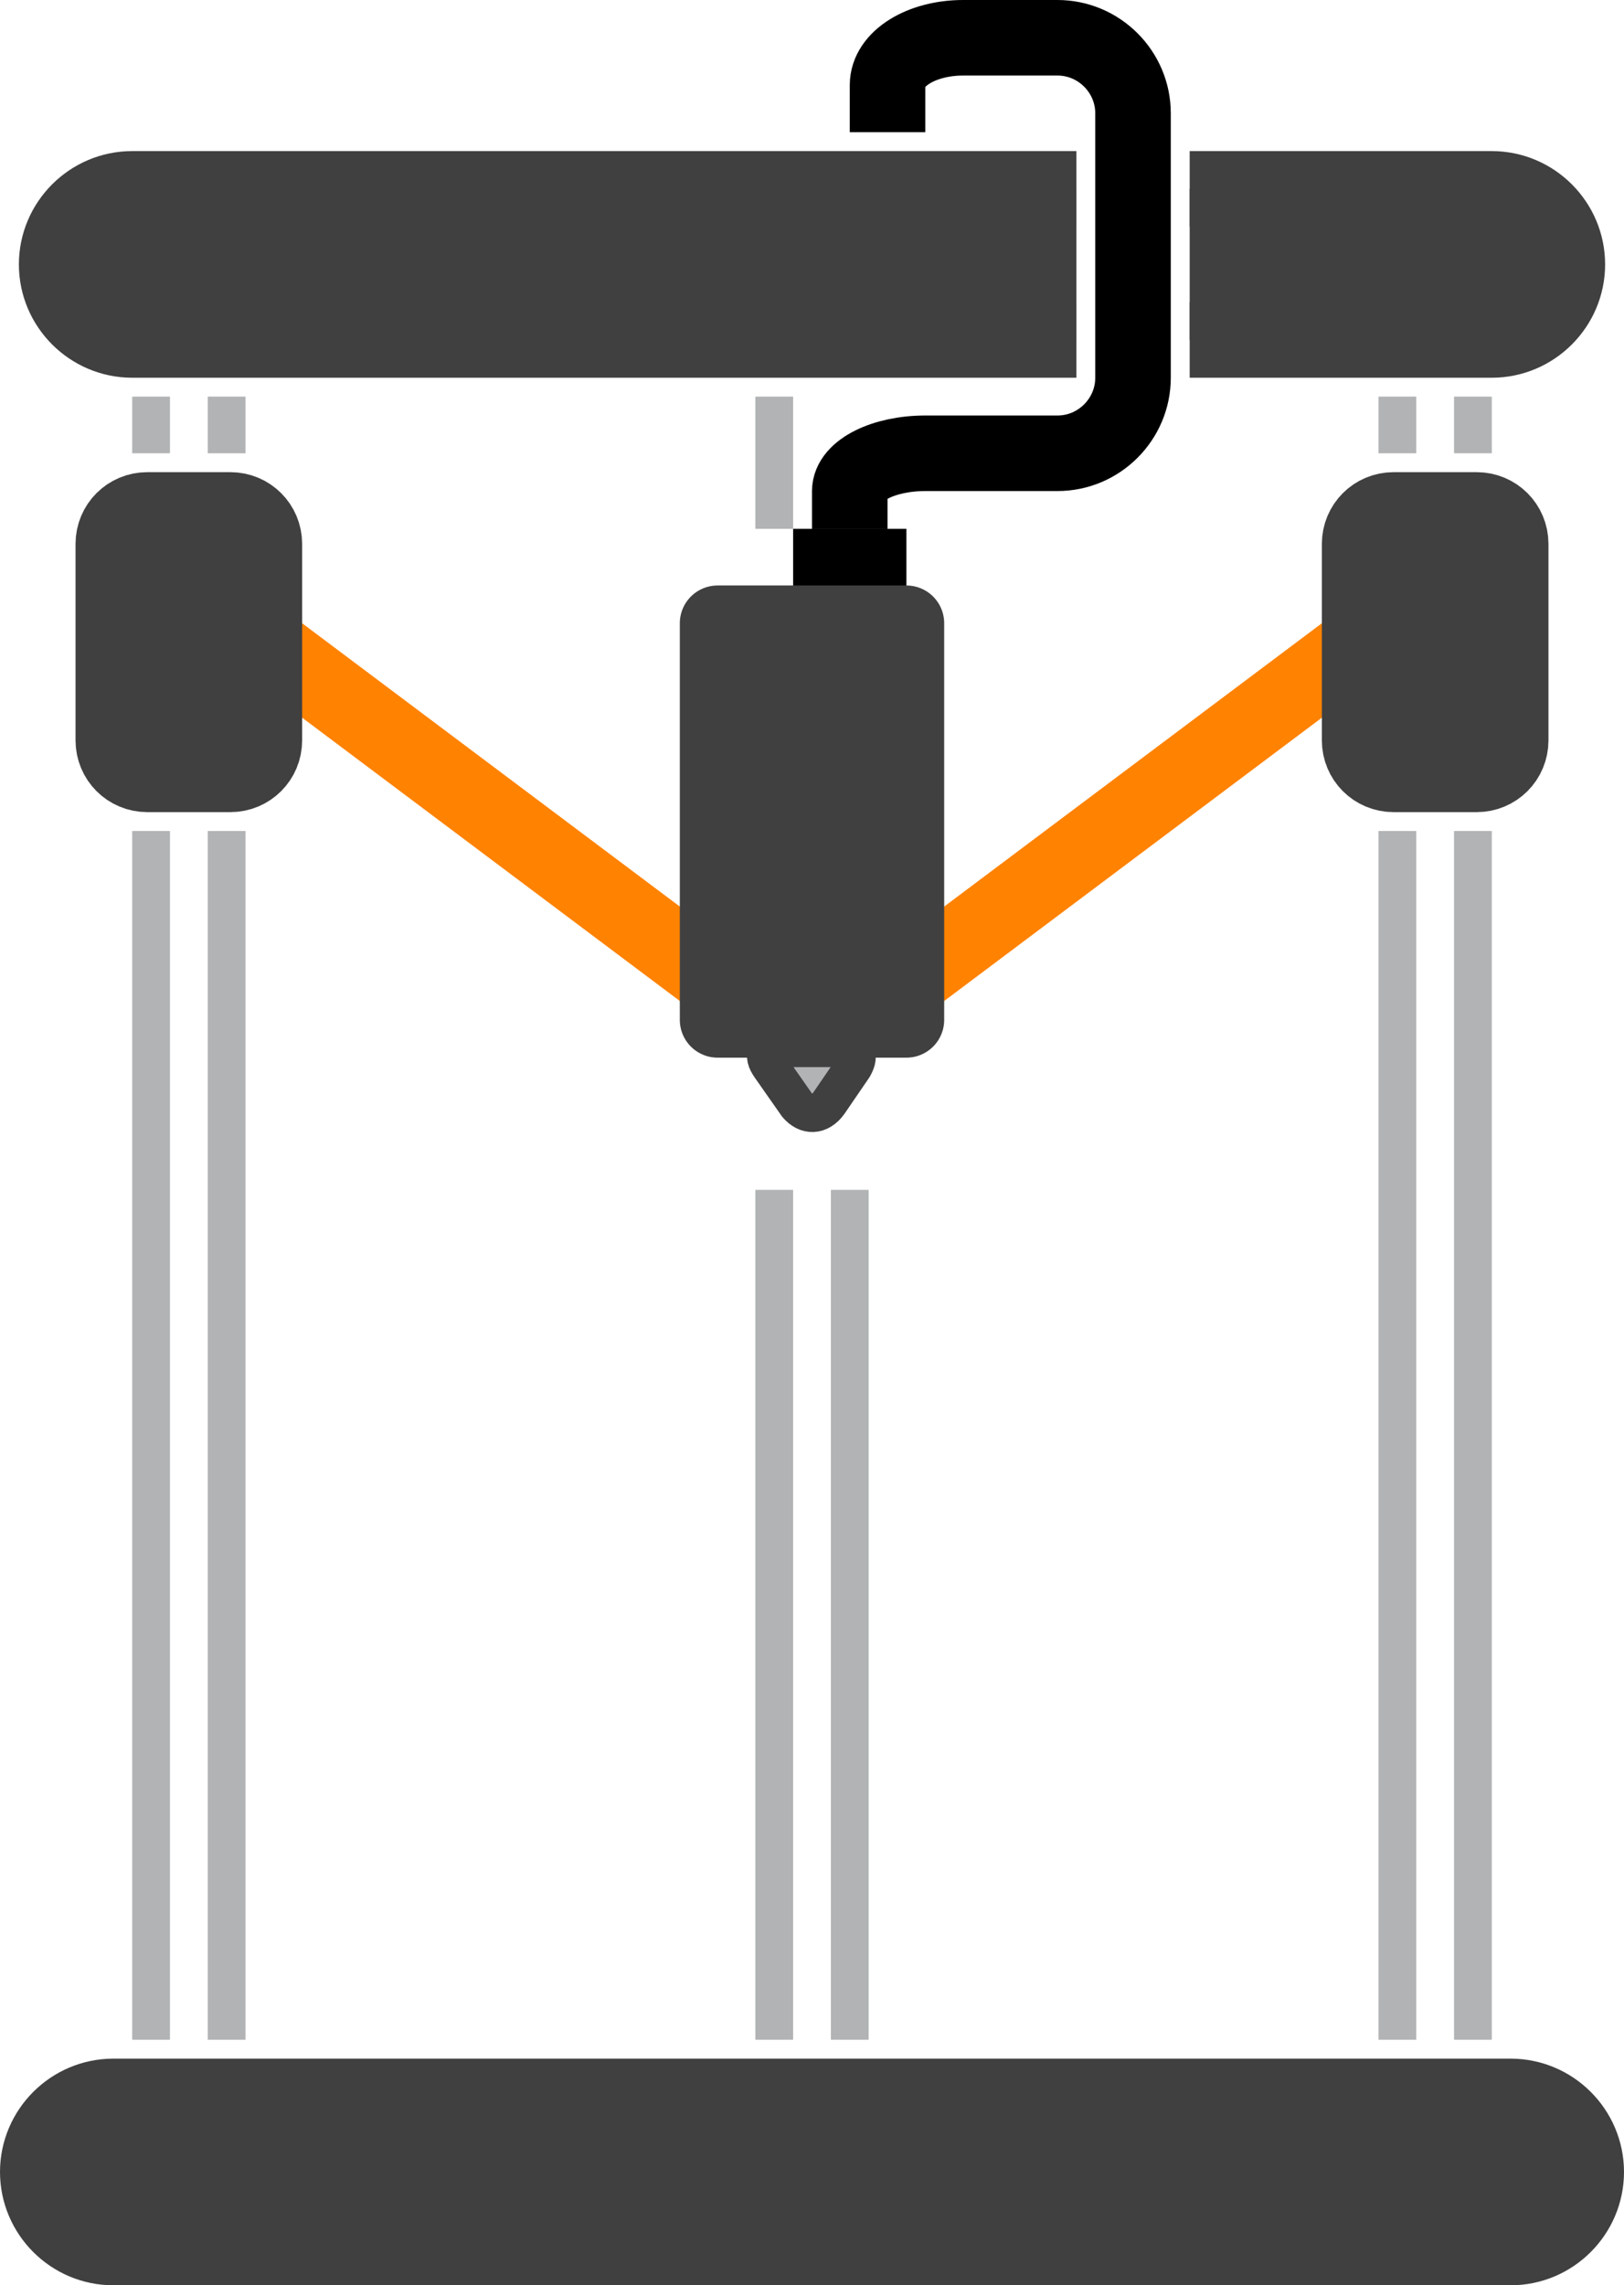 <?xml version="1.0" encoding="utf-8"?>
<!-- Generator: Adobe Illustrator 21.0.0, SVG Export Plug-In . SVG Version: 6.00 Build 0)  -->
<svg version="1.1" id="Layer_1" xmlns="http://www.w3.org/2000/svg" xmlns:xlink="http://www.w3.org/1999/xlink" x="0px" y="0px"
	 viewBox="0 0 86 121" style="enable-background:new 0 0 86 121;" xml:space="preserve">
<style type="text/css">
	.st0{fill:#B1B3B4;stroke:#404041;stroke-width:2;stroke-linejoin:round;stroke-miterlimit:10;}
	.st1{fill:#010000;stroke:#FF8200;stroke-width:4;stroke-linejoin:round;stroke-miterlimit:10;}
	.st2{fill:#404041;stroke:#404041;stroke-width:4;stroke-linecap:round;stroke-linejoin:round;stroke-miterlimit:10;}
	.st3{fill:#404041;stroke:#404041;stroke-width:4;stroke-linejoin:round;stroke-miterlimit:10;}
	.st4{fill:#B1B3B4;stroke:#B1B3B4;stroke-width:2;stroke-linejoin:round;stroke-miterlimit:10;}
	.st5{fill:none;stroke:#010000;stroke-width:6;stroke-linejoin:round;stroke-miterlimit:10;}
	.st6{fill:none;stroke:#010000;stroke-width:4;stroke-linejoin:round;stroke-miterlimit:10;}
</style>
<g>
	<path class="st0" d="M40.8,56.5c-0.5-0.7-0.2-1,0.7-1h3c0.8,0,1.1,0.3,0.7,1l-1.3,1.9c-0.5,0.7-1.2,0.7-1.7,0.1L40.8,56.5z"/>
</g>
<line class="st1" x1="72" y1="34" x2="48" y2="52"/>
<line class="st1" x1="14" y1="34" x2="38" y2="52"/>
<g>
	<path class="st2" d="M73,119H6c-2.2,0-4-1.8-4-4s1.8-4,4-4h74c2.2,0,4,1.8,4,4s-1.8,4-4,4h-9"/>
</g>
<g>
	<path class="st3" d="M63,10h16c2.2,0,4,1.8,4,4s-1.8,4-4,4H63"/>
</g>
<g>
	<line class="st4" x1="8" y1="44" x2="8" y2="108"/>
	<line class="st4" x1="8" y1="21" x2="8" y2="24"/>
	<line class="st4" x1="12" y1="44" x2="12" y2="108"/>
	<line class="st4" x1="12" y1="21" x2="12" y2="24"/>
	<line class="st4" x1="41" y1="63" x2="41" y2="108"/>
	<line class="st4" x1="41" y1="21" x2="41" y2="28"/>
	<line class="st4" x1="45" y1="63" x2="45" y2="108"/>
	<line class="st4" x1="74" y1="44" x2="74" y2="108"/>
	<line class="st4" x1="74" y1="21" x2="74" y2="24"/>
	<line class="st4" x1="78" y1="44" x2="78" y2="108"/>
	<line class="st4" x1="78" y1="21" x2="78" y2="24"/>
</g>
<path class="st2" d="M12.2,41H7.8c-1,0-1.8-0.8-1.8-1.8V28.8c0-1,0.8-1.8,1.8-1.8h4.4c1,0,1.8,0.8,1.8,1.8v10.4
	C14,40.2,13.2,41,12.2,41z"/>
<path class="st2" d="M78.2,41h-4.4c-1,0-1.8-0.8-1.8-1.8V28.8c0-1,0.8-1.8,1.8-1.8h4.4c1,0,1.8,0.8,1.8,1.8v10.4
	C80,40.2,79.2,41,78.2,41z"/>
<line class="st5" x1="45" y1="32" x2="45" y2="28"/>
<g>
	<path class="st6" d="M45,28c0,0,0-0.9,0-2s1.8-2,4-2h7c2.2,0,4-1.8,4-4V6c0-2.2-1.8-4-4-4h-5c-2.2,0-4,1.1-4,2.5S47,7,47,7"/>
</g>
<path class="st3" d="M57,18h-8h2H7c-2.2,0-4-1.8-4-4s1.8-4,4-4h7h-2h39h-3h9"/>
<rect x="38" y="33" class="st2" width="10" height="21"/>
</svg>
